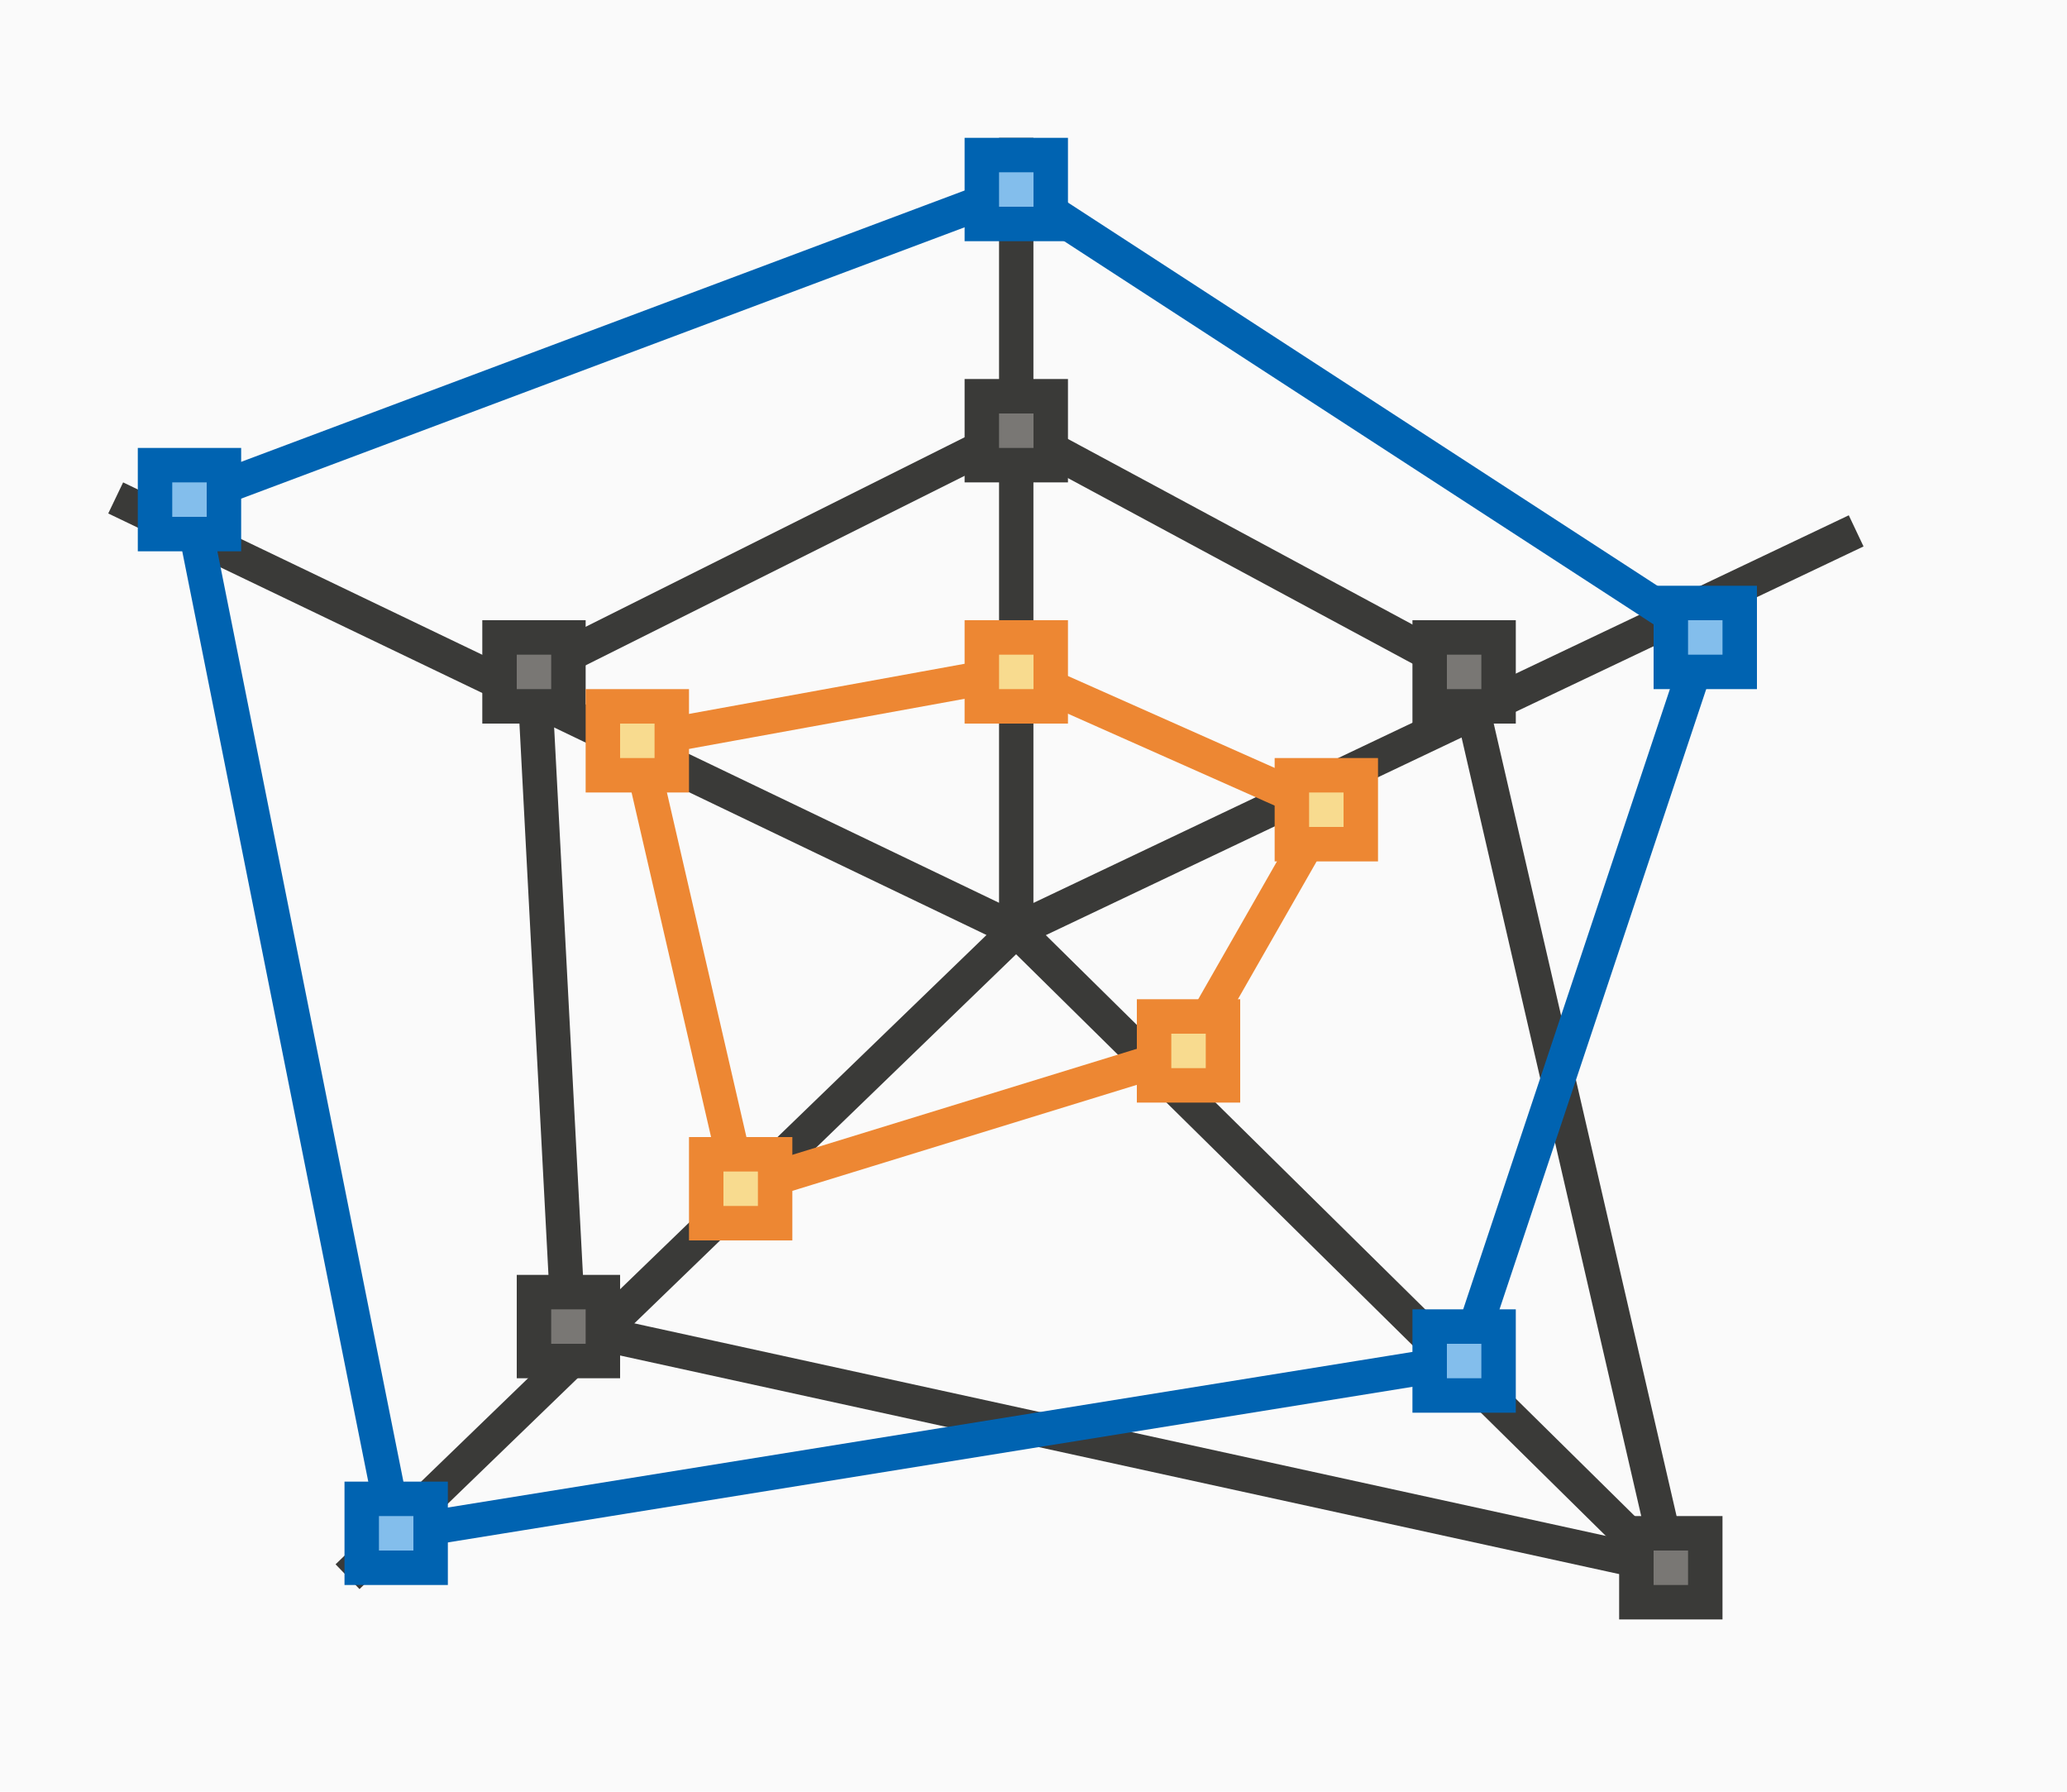 <svg height="52" viewBox="0 0 60 52" width="60" xmlns="http://www.w3.org/2000/svg"><path d="m0 0h60v52h-60z" fill="#fafafa"/><path d="m29 4v22.201l-25.426-12.201-.432.902 25.494 12.234-18.895 18.264.695.719 19.059-18.424 18.875 18.613.701-.713-18.713-18.455 23.736-11.281-.428-.904-23.668 11.25v-22.205z" fill="#3a3a38"/><g fill="none"><path d="m18.5 21.5 3 13 13-4 4-7-9-4z" stroke="#ed8733"/><path d="m15.5 19.5 1 19 32 7-6-26-13-7z" stroke="#3a3a38"/><path d="m11.5 44.5 31-5 7-21-20-13-24 9z" stroke="#0063b1"/></g><path d="m48 17h3v3h-3z" fill="#0063b1"/><path d="m49 18h1v1h-1z" fill="#83beec"/><path d="m28 4h3v3h-3z" fill="#0063b1"/><path d="m29 5h1v1h-1z" fill="#83beec"/><path d="m4 13h3v3h-3z" fill="#0063b1"/><path d="m5 14h1v1h-1z" fill="#83beec"/><path d="m41 38h3v3h-3z" fill="#0063b1"/><path d="m42 39h1v1h-1z" fill="#83beec"/><path d="m10 43h3v3h-3z" fill="#0063b1"/><path d="m11 44h1v1h-1z" fill="#83beec"/><path d="m41 18h3v3h-3z" fill="#3a3a38"/><path d="m42 19h1v1h-1z" fill="#797774"/><path d="m28 11h3v3h-3z" fill="#3a3a38"/><path d="m29 12h1v1h-1z" fill="#797774"/><path d="m14 18h3v3h-3z" fill="#3a3a38"/><path d="m15 19h1v1h-1z" fill="#797774"/><path d="m15 37h3v3h-3z" fill="#3a3a38"/><path d="m16 38h1v1h-1z" fill="#797774"/><path d="m20 33h3v3h-3z" fill="#ed8733"/><path d="m21 34h1v1h-1z" fill="#f8db8f"/><path d="m33 29h3v3h-3z" fill="#ed8733"/><path d="m34 30h1v1h-1z" fill="#f8db8f"/><path d="m37 22h3v3h-3z" fill="#ed8733"/><path d="m38 23h1v1h-1z" fill="#f8db8f"/><path d="m28 18h3v3h-3z" fill="#ed8733"/><path d="m29 19h1v1h-1z" fill="#f8db8f"/><path d="m17 20h3v3h-3z" fill="#ed8733"/><path d="m18 21h1v1h-1z" fill="#f8db8f"/><path d="m47 44h3v3h-3z" fill="#3a3a38"/><path d="m48 45h1v1h-1z" fill="#797774"/></svg>